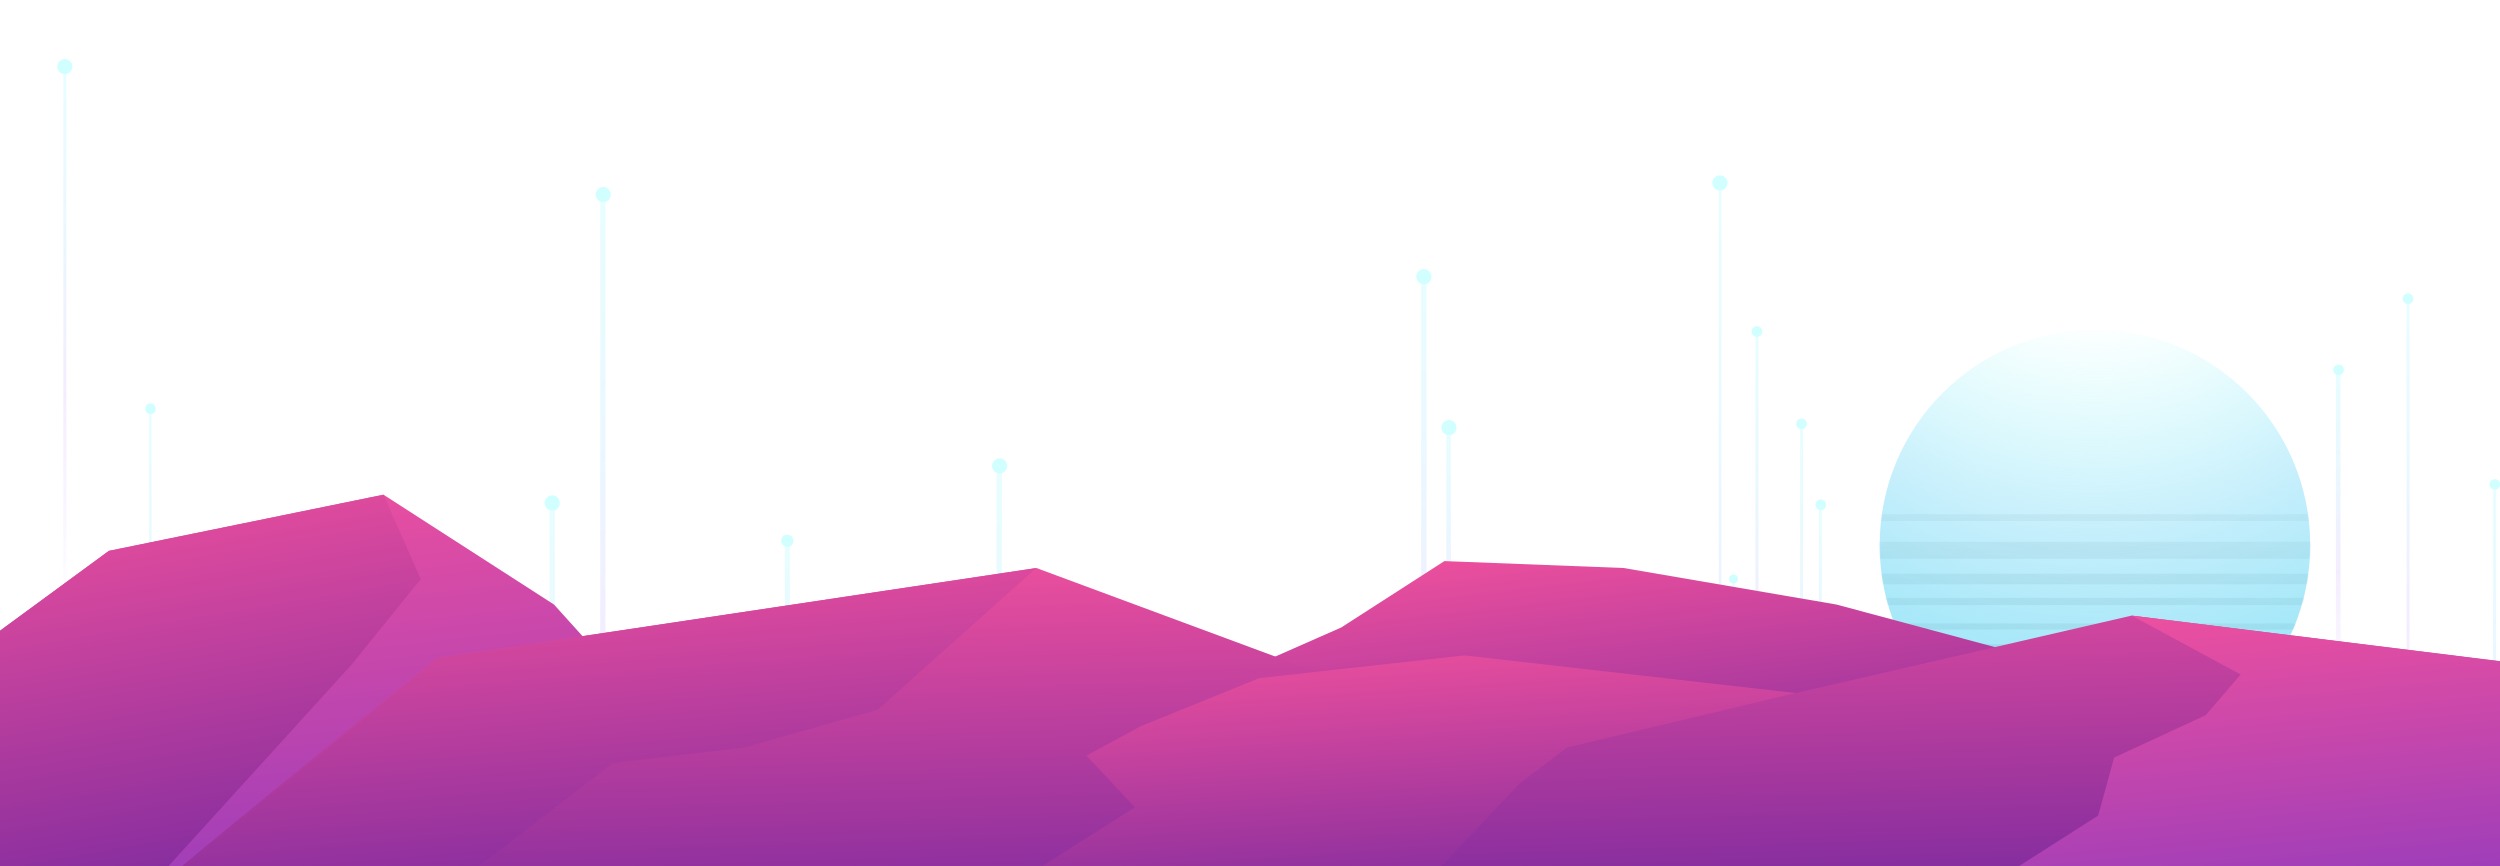 <svg width="1440" height="499" viewBox="0 0 1440 499" fill="none" xmlns="http://www.w3.org/2000/svg">
<g clip-path="url(#clip0_1606_1547)">
<g opacity="0.2">
<path opacity="0.5" d="M348.779 114.021H345.731V775.883H348.779V114.021Z" fill="url(#paint0_linear_1606_1547)"/>
<path opacity="0.5" d="M577.059 268.358H574.012V1133.77H577.059V268.358Z" fill="url(#paint1_linear_1606_1547)"/>
<path d="M580.106 268.359C580.106 265.961 578.147 264 575.753 264C573.358 264 571.399 265.961 571.399 268.359C571.399 270.756 573.358 272.717 575.753 272.717C578.147 272.717 580.106 270.756 580.106 268.359Z" fill="#18FFFF"/>
<path opacity="0.5" d="M455 311H452V737H455V311Z" fill="url(#paint2_linear_1606_1547)"/>
<path d="M457 311.488C457 309.495 455.5 308 453.5 308C451.5 308 450 309.495 450 311.488C450 313.481 451.5 314.976 453.5 314.976C455.5 315.225 457 313.481 457 311.488Z" fill="#18FFFF"/>
<path opacity="0.5" d="M140.571 361.051H137.523V923.753H140.571V361.051Z" fill="url(#paint3_linear_1606_1547)"/>
<path opacity="0.5" d="M488.735 400.385H486.123V695.248H488.735V400.385Z" fill="url(#paint4_linear_1606_1547)"/>
<path opacity="0.5" d="M835.689 246.307H833.077V541.17H835.689V246.307Z" fill="url(#paint5_linear_1606_1547)"/>
<path opacity="0.5" d="M1348.13 213.051H1345.52V507.914H1348.13V213.051Z" fill="url(#paint6_linear_1606_1547)"/>
<path opacity="0.5" d="M271.658 445.358H269.046V740.222H271.658V445.358Z" fill="url(#paint7_linear_1606_1547)"/>
<path opacity="0.5" d="M319.612 289.021H316.564V851.724H319.612V289.021Z" fill="url(#paint8_linear_1606_1547)"/>
<path opacity="0.5" d="M821.658 159.358H818.611V722.061H821.658V159.358Z" fill="url(#paint9_linear_1606_1547)"/>
<path opacity="0.5" d="M776.701 383.387H773.654V946.089H776.701V383.387Z" fill="url(#paint10_linear_1606_1547)"/>
<path opacity="0.5" d="M1310 385H1308V622H1310V385Z" fill="url(#paint11_linear_1606_1547)"/>
<path opacity="0.5" d="M1387.92 172.051H1386.18V649.324H1387.92V172.051Z" fill="url(#paint12_linear_1606_1547)"/>
<path opacity="0.5" d="M1437.74 280H1436V757.273H1437.74V280Z" fill="url(#paint13_linear_1606_1547)"/>
<path opacity="0.5" d="M1409.66 468.816H1407.92V946.089H1409.66V468.816Z" fill="url(#paint14_linear_1606_1547)"/>
<path opacity="0.5" d="M1049.43 290.765H1047.69V768.037H1049.43V290.765Z" fill="url(#paint15_linear_1606_1547)"/>
<path opacity="0.5" d="M999.37 333.479H997.629V810.752H999.37V333.479Z" fill="url(#paint16_linear_1606_1547)"/>
<path opacity="0.5" d="M1012.87 190.951H1011.12V668.224H1012.87V190.951Z" fill="url(#paint17_linear_1606_1547)"/>
<path opacity="0.5" d="M1038.55 244.127H1036.81V721.4H1038.55V244.127Z" fill="url(#paint18_linear_1606_1547)"/>
<path opacity="0.5" d="M1025.49 376.194H1023.75V853.467H1025.49V376.194Z" fill="url(#paint19_linear_1606_1547)"/>
<path opacity="0.5" d="M991.534 105.359H990.011V970.77H991.534V105.359Z" fill="url(#paint20_linear_1606_1547)"/>
<path opacity="0.5" d="M27.945 871.12H29.687V393.629H27.945V871.12Z" fill="url(#paint21_linear_1606_1547)"/>
<path opacity="0.5" d="M36.481 515.631H38.223V38.358H36.481V515.631Z" fill="url(#paint22_linear_1606_1547)"/>
<path opacity="0.5" d="M85.843 1101.04H87.366V235.41H85.843V1101.04Z" fill="url(#paint23_linear_1606_1547)"/>
<path d="M41.706 38.359C41.706 35.961 39.748 34 37.353 34C34.959 34 33 35.961 33 38.359C33 40.756 34.959 42.717 37.353 42.717C39.748 42.717 41.706 40.756 41.706 38.359Z" fill="#18FFFF"/>
<path d="M274.706 445.359C274.706 442.961 272.748 441 270.353 441C267.959 441 266 442.961 266 445.359C266 447.756 267.959 449.717 270.353 449.717C272.748 449.717 274.706 447.756 274.706 445.359Z" fill="#18FFFF"/>
<path d="M322.442 289.675C322.442 287.278 320.483 285.316 318.088 285.316C315.694 285.316 313.735 287.278 313.735 289.675C313.735 292.072 315.694 294.034 318.088 294.034C320.483 294.252 322.442 292.29 322.442 289.675Z" fill="#18FFFF"/>
<path d="M351.826 112.06C351.826 109.663 349.867 107.701 347.473 107.701C345.078 107.701 343.12 109.663 343.12 112.06C343.12 114.457 345.078 116.418 347.473 116.418C349.867 116.418 351.826 114.457 351.826 112.06Z" fill="#18FFFF"/>
<path d="M492.001 400.385C492.001 397.988 490.042 396.026 487.647 396.026C485.253 396.026 483.294 397.988 483.294 400.385C483.294 402.782 485.253 404.744 487.647 404.744C489.824 404.962 492.001 402.782 492.001 400.385Z" fill="#18FFFF"/>
<path d="M779.532 383.386C779.532 380.989 777.573 379.027 775.178 379.027C772.784 379.027 770.825 380.989 770.825 383.386C770.825 385.783 772.784 387.745 775.178 387.745C777.573 387.963 779.532 385.783 779.532 383.386Z" fill="#18FFFF"/>
<path d="M838.953 246.306C838.953 243.909 836.994 241.947 834.6 241.947C832.205 241.947 830.247 243.909 830.247 246.306C830.247 248.703 832.205 250.665 834.6 250.665C836.994 250.665 838.953 248.703 838.953 246.306Z" fill="#18FFFF"/>
<path d="M824.489 159.359C824.489 156.961 822.53 155 820.135 155C817.741 155 815.782 156.961 815.782 159.359C815.782 161.756 817.741 163.717 820.135 163.717C822.53 163.935 824.489 161.974 824.489 159.359Z" fill="#18FFFF"/>
<path d="M995.017 105.359C995.017 102.961 993.058 101 990.664 101C988.27 101 986.311 102.961 986.311 105.359C986.311 107.756 988.27 109.717 990.664 109.717C993.058 109.717 995.017 107.756 995.017 105.359Z" fill="#18FFFF"/>
<path d="M998.5 336.095C999.942 336.095 1001.11 334.924 1001.11 333.479C1001.11 332.035 999.942 330.864 998.5 330.864C997.057 330.864 995.888 332.035 995.888 333.479C995.888 334.924 997.057 336.095 998.5 336.095Z" fill="#18FFFF"/>
<path d="M1015.04 190.951C1015.04 189.208 1013.74 187.9 1011.99 187.9C1010.25 187.9 1008.95 189.208 1008.95 190.951C1008.95 192.695 1010.25 194.002 1011.99 194.002C1013.74 194.002 1015.04 192.695 1015.04 190.951Z" fill="#18FFFF"/>
<path d="M1040.73 244.127C1040.73 242.384 1039.42 241.076 1037.68 241.076C1035.94 241.076 1034.63 242.384 1034.63 244.127C1034.63 245.871 1035.94 247.178 1037.68 247.178C1039.2 247.396 1040.73 245.871 1040.73 244.127Z" fill="#18FFFF"/>
<path d="M1051.83 290.765C1051.83 289.021 1050.52 287.714 1048.78 287.714C1047.04 287.714 1045.73 289.021 1045.73 290.765C1045.73 292.508 1047.04 293.816 1048.78 293.816C1050.52 294.034 1051.83 292.508 1051.83 290.765Z" fill="#18FFFF"/>
<path d="M1350.09 213.051C1350.09 211.308 1348.79 210 1347.05 210C1345.31 210 1344 211.308 1344 213.051C1344 214.795 1345.31 216.102 1347.05 216.102C1348.79 216.102 1350.09 214.577 1350.09 213.051Z" fill="#18FFFF"/>
<path d="M1390.09 172.051C1390.09 170.308 1388.79 169 1387.05 169C1385.31 169 1384 170.308 1384 172.051C1384 173.794 1385.31 175.102 1387.05 175.102C1388.79 175.102 1390.09 173.794 1390.09 172.051Z" fill="#18FFFF"/>
<path d="M1440.09 279.051C1440.09 277.308 1438.79 276 1437.05 276C1435.31 276 1434 277.308 1434 279.051C1434 280.795 1435.31 282.102 1437.05 282.102C1438.79 282.102 1440.09 280.795 1440.09 279.051Z" fill="#18FFFF"/>
<path d="M1411.84 468.816C1411.84 467.072 1410.53 465.765 1408.79 465.765C1407.05 465.765 1405.74 467.072 1405.74 468.816C1405.74 470.559 1407.05 471.867 1408.79 471.867C1410.53 471.867 1411.84 470.559 1411.84 468.816Z" fill="#18FFFF"/>
<path d="M1312.09 385.051C1312.09 383.308 1310.79 382 1309.05 382C1307.31 382 1306 383.308 1306 385.051C1306 386.795 1307.31 388.102 1309.05 388.102C1310.79 388.102 1312.09 386.795 1312.09 385.051Z" fill="#18FFFF"/>
<path d="M1024.62 377.938C1025.58 377.938 1026.36 377.158 1026.36 376.195C1026.36 375.232 1025.58 374.451 1024.62 374.451C1023.66 374.451 1022.88 375.232 1022.88 376.195C1022.88 377.158 1023.66 377.938 1024.62 377.938Z" fill="#18FFFF"/>
<path d="M89.761 235.41C89.761 233.667 88.455 232.359 86.713 232.359C84.972 232.359 83.666 233.667 83.666 235.41C83.666 237.154 84.972 238.462 86.713 238.462C88.455 238.679 89.761 237.154 89.761 235.41Z" fill="#18FFFF"/>
<path d="M31.863 393.629C31.863 391.886 30.557 390.578 28.816 390.578C27.075 390.578 25.769 391.886 25.769 393.629C25.769 395.373 27.075 396.68 28.816 396.68C30.557 396.898 31.863 395.373 31.863 393.629Z" fill="#18FFFF"/>
<path d="M142.095 361.051C142.095 359.308 140.789 358 139.047 358C137.306 358 136 359.308 136 361.051C136 362.795 137.306 364.102 139.047 364.102C140.789 364.32 142.095 362.795 142.095 361.051Z" fill="#18FFFF"/>
</g>
<mask id="mask0_1606_1547" style="mask-type:alpha" maskUnits="userSpaceOnUse" x="1082" y="190" width="249" height="248">
<path d="M1206.68 438C1275.17 438 1330.68 382.483 1330.68 314C1330.68 245.517 1275.17 190 1206.68 190C1138.2 190 1082.68 245.517 1082.68 314C1082.68 382.483 1138.2 438 1206.68 438Z" fill="url(#paint24_linear_1606_1547)"/>
</mask>
<g mask="url(#mask0_1606_1547)">
<g opacity="0.4">
<path d="M1335.53 312.084H1051.54V321.851H1335.53V312.084Z" fill="#A3A3A3"/>
<path d="M1335.53 330.446H1051.54V336.567H1335.53V330.446Z" fill="#A3A3A3"/>
<path d="M1335.53 344.381H1051.54V348.548H1335.53V344.381Z" fill="#A3A3A3"/>
<path d="M1335.53 359.097H1051.54V362.613H1335.53V359.097Z" fill="#A3A3A3"/>
<path d="M1335.53 371.078H1051.54V374.594H1335.53V371.078Z" fill="#A3A3A3"/>
<path d="M1335.53 296.196H1051.54V300.103H1335.53V296.196Z" fill="#A3A3A3"/>
</g>
</g>
<path opacity="0.7" d="M1206.68 438C1275.17 438 1330.68 382.483 1330.68 314C1330.68 245.517 1275.17 190 1206.68 190C1138.2 190 1082.68 245.517 1082.68 314C1082.68 382.483 1138.2 438 1206.68 438Z" fill="url(#paint25_radial_1606_1547)"/>
<path d="M657.873 411.945L772.535 361.433L831.965 323.191L935.212 327.175L1057.76 348.208L1286.75 409.714L1462.53 533.841H526.758L657.873 411.945Z" fill="url(#paint26_linear_1606_1547)"/>
<path d="M359.381 392.823L319.089 348.208L220.879 284.949L62.735 317.296L-50.248 400.153L-62 531.132L65.254 533.84H394.804L359.381 392.823Z" fill="url(#paint27_linear_1606_1547)"/>
<path d="M65.253 533.841C72.808 522.687 251.937 378.961 251.937 378.961L596.932 327.175L757 386.5L1034.26 399.197L1227.83 354.582L1441.71 381.192L1502.65 534H65.253V533.841Z" fill="url(#paint28_linear_1606_1547)"/>
<path d="M596.932 327.175L505.605 408.758L428.715 430.587L353.001 439.51L230.448 533.841H65.253L251.937 378.961L596.932 327.175Z" fill="url(#paint29_linear_1606_1547)"/>
<path d="M843.5 377.5L725.361 390.593L657.033 418.318L625.807 435.208L653.676 465.005L545.225 533.841L797.046 534L875.278 451.302L902.475 430.587L1034.26 399.197L843.5 377.5Z" fill="url(#paint30_linear_1606_1547)"/>
<path d="M1227.83 354.581L1290.62 388.521L1270.47 411.944L1217.76 436.323L1208.52 469.785L1108.13 533.84H1502.65L1441.71 381.032L1227.83 354.581Z" fill="url(#paint31_linear_1606_1547)"/>
<path d="M220.879 284.949L242.368 333.548L202.412 382.944L65.254 533.84L-62 531.132L-50.248 400.153L62.735 317.296L220.879 284.949Z" fill="url(#paint32_linear_1606_1547)"/>
</g>
<defs>
<linearGradient id="paint0_linear_1606_1547" x1="347.33" y1="114.003" x2="347.33" y2="775.935" gradientUnits="userSpaceOnUse">
<stop offset="0.007" stop-color="#1BF5FF"/>
<stop offset="0.22" stop-color="#33AFFF"/>
<stop offset="0.397" stop-color="#8E48FF"/>
<stop offset="0.673" stop-color="#8E48FF" stop-opacity="0"/>
<stop offset="1" stop-color="#33AFFF" stop-opacity="0"/>
</linearGradient>
<linearGradient id="paint1_linear_1606_1547" x1="575.61" y1="268.334" x2="575.61" y2="1133.84" gradientUnits="userSpaceOnUse">
<stop offset="0.007" stop-color="#1BF5FF"/>
<stop offset="0.22" stop-color="#33AFFF"/>
<stop offset="0.397" stop-color="#8E48FF"/>
<stop offset="0.673" stop-color="#8E48FF" stop-opacity="0"/>
<stop offset="1" stop-color="#33AFFF" stop-opacity="0"/>
</linearGradient>
<linearGradient id="paint2_linear_1606_1547" x1="453.574" y1="310.988" x2="453.574" y2="737.033" gradientUnits="userSpaceOnUse">
<stop offset="0.007" stop-color="#1BF5FF"/>
<stop offset="0.22" stop-color="#33AFFF"/>
<stop offset="0.397" stop-color="#8E48FF"/>
<stop offset="0.673" stop-color="#8E48FF" stop-opacity="0"/>
<stop offset="1" stop-color="#33AFFF" stop-opacity="0"/>
</linearGradient>
<linearGradient id="paint3_linear_1606_1547" x1="139.122" y1="361.035" x2="139.122" y2="923.797" gradientUnits="userSpaceOnUse">
<stop offset="0.007" stop-color="#1BF5FF"/>
<stop offset="0.22" stop-color="#33AFFF"/>
<stop offset="0.397" stop-color="#8E48FF"/>
<stop offset="0.673" stop-color="#8E48FF" stop-opacity="0"/>
<stop offset="1" stop-color="#33AFFF" stop-opacity="0"/>
</linearGradient>
<linearGradient id="paint4_linear_1606_1547" x1="487.493" y1="400.376" x2="487.493" y2="695.271" gradientUnits="userSpaceOnUse">
<stop offset="0.007" stop-color="#1BF5FF"/>
<stop offset="0.22" stop-color="#33AFFF"/>
<stop offset="0.397" stop-color="#8E48FF"/>
<stop offset="0.673" stop-color="#8E48FF" stop-opacity="0"/>
<stop offset="1" stop-color="#33AFFF" stop-opacity="0"/>
</linearGradient>
<linearGradient id="paint5_linear_1606_1547" x1="834.447" y1="246.298" x2="834.447" y2="541.193" gradientUnits="userSpaceOnUse">
<stop offset="0.007" stop-color="#1BF5FF"/>
<stop offset="0.22" stop-color="#33AFFF"/>
<stop offset="0.397" stop-color="#8E48FF"/>
<stop offset="0.673" stop-color="#8E48FF" stop-opacity="0"/>
<stop offset="1" stop-color="#33AFFF" stop-opacity="0"/>
</linearGradient>
<linearGradient id="paint6_linear_1606_1547" x1="1346.89" y1="213.042" x2="1346.89" y2="507.937" gradientUnits="userSpaceOnUse">
<stop offset="0.007" stop-color="#1BF5FF"/>
<stop offset="0.22" stop-color="#33AFFF"/>
<stop offset="0.397" stop-color="#8E48FF"/>
<stop offset="0.673" stop-color="#8E48FF" stop-opacity="0"/>
<stop offset="1" stop-color="#33AFFF" stop-opacity="0"/>
</linearGradient>
<linearGradient id="paint7_linear_1606_1547" x1="270.416" y1="445.35" x2="270.416" y2="740.245" gradientUnits="userSpaceOnUse">
<stop offset="0.007" stop-color="#1BF5FF"/>
<stop offset="0.22" stop-color="#33AFFF"/>
<stop offset="0.397" stop-color="#8E48FF"/>
<stop offset="0.673" stop-color="#8E48FF" stop-opacity="0"/>
<stop offset="1" stop-color="#33AFFF" stop-opacity="0"/>
</linearGradient>
<linearGradient id="paint8_linear_1606_1547" x1="318.163" y1="289.006" x2="318.163" y2="851.768" gradientUnits="userSpaceOnUse">
<stop offset="0.007" stop-color="#1BF5FF"/>
<stop offset="0.22" stop-color="#33AFFF"/>
<stop offset="0.397" stop-color="#8E48FF"/>
<stop offset="0.673" stop-color="#8E48FF" stop-opacity="0"/>
<stop offset="1" stop-color="#33AFFF" stop-opacity="0"/>
</linearGradient>
<linearGradient id="paint9_linear_1606_1547" x1="820.21" y1="159.342" x2="820.21" y2="722.105" gradientUnits="userSpaceOnUse">
<stop offset="0.007" stop-color="#1BF5FF"/>
<stop offset="0.22" stop-color="#33AFFF"/>
<stop offset="0.397" stop-color="#8E48FF"/>
<stop offset="0.673" stop-color="#8E48FF" stop-opacity="0"/>
<stop offset="1" stop-color="#33AFFF" stop-opacity="0"/>
</linearGradient>
<linearGradient id="paint10_linear_1606_1547" x1="775.253" y1="383.371" x2="775.253" y2="946.133" gradientUnits="userSpaceOnUse">
<stop offset="0.007" stop-color="#1BF5FF"/>
<stop offset="0.22" stop-color="#33AFFF"/>
<stop offset="0.397" stop-color="#8E48FF"/>
<stop offset="0.673" stop-color="#8E48FF" stop-opacity="0"/>
<stop offset="1" stop-color="#33AFFF" stop-opacity="0"/>
</linearGradient>
<linearGradient id="paint11_linear_1606_1547" x1="1309.05" y1="384.993" x2="1309.05" y2="622.019" gradientUnits="userSpaceOnUse">
<stop offset="0.007" stop-color="#1BF5FF"/>
<stop offset="0.22" stop-color="#33AFFF"/>
<stop offset="0.397" stop-color="#8E48FF"/>
<stop offset="0.673" stop-color="#8E48FF" stop-opacity="0"/>
<stop offset="1" stop-color="#33AFFF" stop-opacity="0"/>
</linearGradient>
<linearGradient id="paint12_linear_1606_1547" x1="1387.09" y1="172.037" x2="1387.09" y2="649.361" gradientUnits="userSpaceOnUse">
<stop offset="0.007" stop-color="#1BF5FF"/>
<stop offset="0.22" stop-color="#33AFFF"/>
<stop offset="0.397" stop-color="#8E48FF"/>
<stop offset="0.673" stop-color="#8E48FF" stop-opacity="0"/>
<stop offset="1" stop-color="#33AFFF" stop-opacity="0"/>
</linearGradient>
<linearGradient id="paint13_linear_1606_1547" x1="1436.91" y1="279.986" x2="1436.91" y2="757.31" gradientUnits="userSpaceOnUse">
<stop offset="0.007" stop-color="#1BF5FF"/>
<stop offset="0.22" stop-color="#33AFFF"/>
<stop offset="0.397" stop-color="#8E48FF"/>
<stop offset="0.673" stop-color="#8E48FF" stop-opacity="0"/>
<stop offset="1" stop-color="#33AFFF" stop-opacity="0"/>
</linearGradient>
<linearGradient id="paint14_linear_1606_1547" x1="1408.84" y1="468.803" x2="1408.84" y2="946.127" gradientUnits="userSpaceOnUse">
<stop offset="0.007" stop-color="#1BF5FF"/>
<stop offset="0.22" stop-color="#33AFFF"/>
<stop offset="0.397" stop-color="#8E48FF"/>
<stop offset="0.673" stop-color="#8E48FF" stop-opacity="0"/>
<stop offset="1" stop-color="#33AFFF" stop-opacity="0"/>
</linearGradient>
<linearGradient id="paint15_linear_1606_1547" x1="1048.6" y1="290.751" x2="1048.6" y2="768.075" gradientUnits="userSpaceOnUse">
<stop offset="0.007" stop-color="#1BF5FF"/>
<stop offset="0.22" stop-color="#33AFFF"/>
<stop offset="0.397" stop-color="#8E48FF"/>
<stop offset="0.673" stop-color="#8E48FF" stop-opacity="0"/>
<stop offset="1" stop-color="#33AFFF" stop-opacity="0"/>
</linearGradient>
<linearGradient id="paint16_linear_1606_1547" x1="998.542" y1="333.466" x2="998.542" y2="810.79" gradientUnits="userSpaceOnUse">
<stop offset="0.007" stop-color="#1BF5FF"/>
<stop offset="0.22" stop-color="#33AFFF"/>
<stop offset="0.397" stop-color="#8E48FF"/>
<stop offset="0.673" stop-color="#8E48FF" stop-opacity="0"/>
<stop offset="1" stop-color="#33AFFF" stop-opacity="0"/>
</linearGradient>
<linearGradient id="paint17_linear_1606_1547" x1="1012.04" y1="190.938" x2="1012.04" y2="668.262" gradientUnits="userSpaceOnUse">
<stop offset="0.007" stop-color="#1BF5FF"/>
<stop offset="0.22" stop-color="#33AFFF"/>
<stop offset="0.397" stop-color="#8E48FF"/>
<stop offset="0.673" stop-color="#8E48FF" stop-opacity="0"/>
<stop offset="1" stop-color="#33AFFF" stop-opacity="0"/>
</linearGradient>
<linearGradient id="paint18_linear_1606_1547" x1="1037.72" y1="244.113" x2="1037.72" y2="721.437" gradientUnits="userSpaceOnUse">
<stop offset="0.007" stop-color="#1BF5FF"/>
<stop offset="0.22" stop-color="#33AFFF"/>
<stop offset="0.397" stop-color="#8E48FF"/>
<stop offset="0.673" stop-color="#8E48FF" stop-opacity="0"/>
<stop offset="1" stop-color="#33AFFF" stop-opacity="0"/>
</linearGradient>
<linearGradient id="paint19_linear_1606_1547" x1="1024.66" y1="376.181" x2="1024.66" y2="853.505" gradientUnits="userSpaceOnUse">
<stop offset="0.007" stop-color="#1BF5FF"/>
<stop offset="0.22" stop-color="#33AFFF"/>
<stop offset="0.397" stop-color="#8E48FF"/>
<stop offset="0.673" stop-color="#8E48FF" stop-opacity="0"/>
<stop offset="1" stop-color="#33AFFF" stop-opacity="0"/>
</linearGradient>
<linearGradient id="paint20_linear_1606_1547" x1="990.81" y1="105.335" x2="990.81" y2="970.838" gradientUnits="userSpaceOnUse">
<stop offset="0.007" stop-color="#1BF5FF"/>
<stop offset="0.22" stop-color="#33AFFF"/>
<stop offset="0.397" stop-color="#8E48FF"/>
<stop offset="0.673" stop-color="#8E48FF" stop-opacity="0"/>
<stop offset="1" stop-color="#33AFFF" stop-opacity="0"/>
</linearGradient>
<linearGradient id="paint21_linear_1606_1547" x1="28.859" y1="393.615" x2="28.859" y2="871.157" gradientUnits="userSpaceOnUse">
<stop offset="0.007" stop-color="#1BF5FF"/>
<stop offset="0.22" stop-color="#33AFFF"/>
<stop offset="0.397" stop-color="#8E48FF"/>
<stop offset="0.673" stop-color="#8E48FF" stop-opacity="0"/>
<stop offset="1" stop-color="#33AFFF" stop-opacity="0"/>
</linearGradient>
<linearGradient id="paint22_linear_1606_1547" x1="37.395" y1="38.345" x2="37.395" y2="515.669" gradientUnits="userSpaceOnUse">
<stop offset="0.007" stop-color="#1BF5FF"/>
<stop offset="0.22" stop-color="#33AFFF"/>
<stop offset="0.397" stop-color="#8E48FF"/>
<stop offset="0.673" stop-color="#8E48FF" stop-opacity="0"/>
<stop offset="1" stop-color="#33AFFF" stop-opacity="0"/>
</linearGradient>
<linearGradient id="paint23_linear_1606_1547" x1="86.642" y1="235.386" x2="86.642" y2="1101.11" gradientUnits="userSpaceOnUse">
<stop offset="0.007" stop-color="#1BF5FF"/>
<stop offset="0.22" stop-color="#33AFFF"/>
<stop offset="0.397" stop-color="#8E48FF"/>
<stop offset="0.673" stop-color="#8E48FF" stop-opacity="0"/>
<stop offset="1" stop-color="#33AFFF" stop-opacity="0"/>
</linearGradient>
<linearGradient id="paint24_linear_1606_1547" x1="1209.62" y1="216.984" x2="1202.69" y2="444.265" gradientUnits="userSpaceOnUse">
<stop stop-color="#4FFFE4" stop-opacity="0"/>
<stop offset="0.542" stop-color="#5EF8CD" stop-opacity="0.542"/>
<stop offset="1" stop-color="#68F3BE"/>
</linearGradient>
<radialGradient id="paint25_radial_1606_1547" cx="0" cy="0" r="1" gradientUnits="userSpaceOnUse" gradientTransform="translate(1206.37 77.225) rotate(90) scale(344.56)">
<stop stop-color="#4FDFFF" stop-opacity="0"/>
<stop offset="0.304" stop-color="#5EF8F8" stop-opacity="0"/>
<stop offset="0.654" stop-color="#62D2F6" stop-opacity="0.506"/>
<stop offset="1" stop-color="#68DAF3"/>
</radialGradient>
<linearGradient id="paint26_linear_1606_1547" x1="1035" y1="480" x2="1013.21" y2="291.827" gradientUnits="userSpaceOnUse">
<stop offset="0.001" stop-color="#79299F"/>
<stop offset="1" stop-color="#F2519D"/>
</linearGradient>
<linearGradient id="paint27_linear_1606_1547" x1="195.176" y1="534.103" x2="163.965" y2="258.689" gradientUnits="userSpaceOnUse">
<stop offset="0.001" stop-color="#933BBD"/>
<stop offset="1" stop-color="#F2519D"/>
</linearGradient>
<linearGradient id="paint28_linear_1606_1547" x1="874.492" y1="534.218" x2="867.561" y2="302.622" gradientUnits="userSpaceOnUse">
<stop offset="0.001" stop-color="#79299F"/>
<stop offset="1" stop-color="#F2519D"/>
</linearGradient>
<linearGradient id="paint29_linear_1606_1547" x1="364.583" y1="534.058" x2="345.979" y2="303.937" gradientUnits="userSpaceOnUse">
<stop offset="0.001" stop-color="#79299F"/>
<stop offset="1" stop-color="#F2519D"/>
</linearGradient>
<linearGradient id="paint30_linear_1606_1547" x1="820.547" y1="534.165" x2="808.924" y2="359.538" gradientUnits="userSpaceOnUse">
<stop offset="0.001" stop-color="#79299F"/>
<stop offset="1" stop-color="#F2519D"/>
</linearGradient>
<linearGradient id="paint31_linear_1606_1547" x1="1330.24" y1="534.029" x2="1311.42" y2="334.899" gradientUnits="userSpaceOnUse">
<stop offset="0.001" stop-color="#933BBD"/>
<stop offset="1" stop-color="#F2519D"/>
</linearGradient>
<linearGradient id="paint32_linear_1606_1547" x1="109.356" y1="534.103" x2="63.247" y2="262.995" gradientUnits="userSpaceOnUse">
<stop offset="0.001" stop-color="#79299F"/>
<stop offset="1" stop-color="#F2519D"/>
</linearGradient>
<clipPath id="clip0_1606_1547">
<rect width="1440" height="501" fill="white"/>
</clipPath>
</defs>
</svg>
